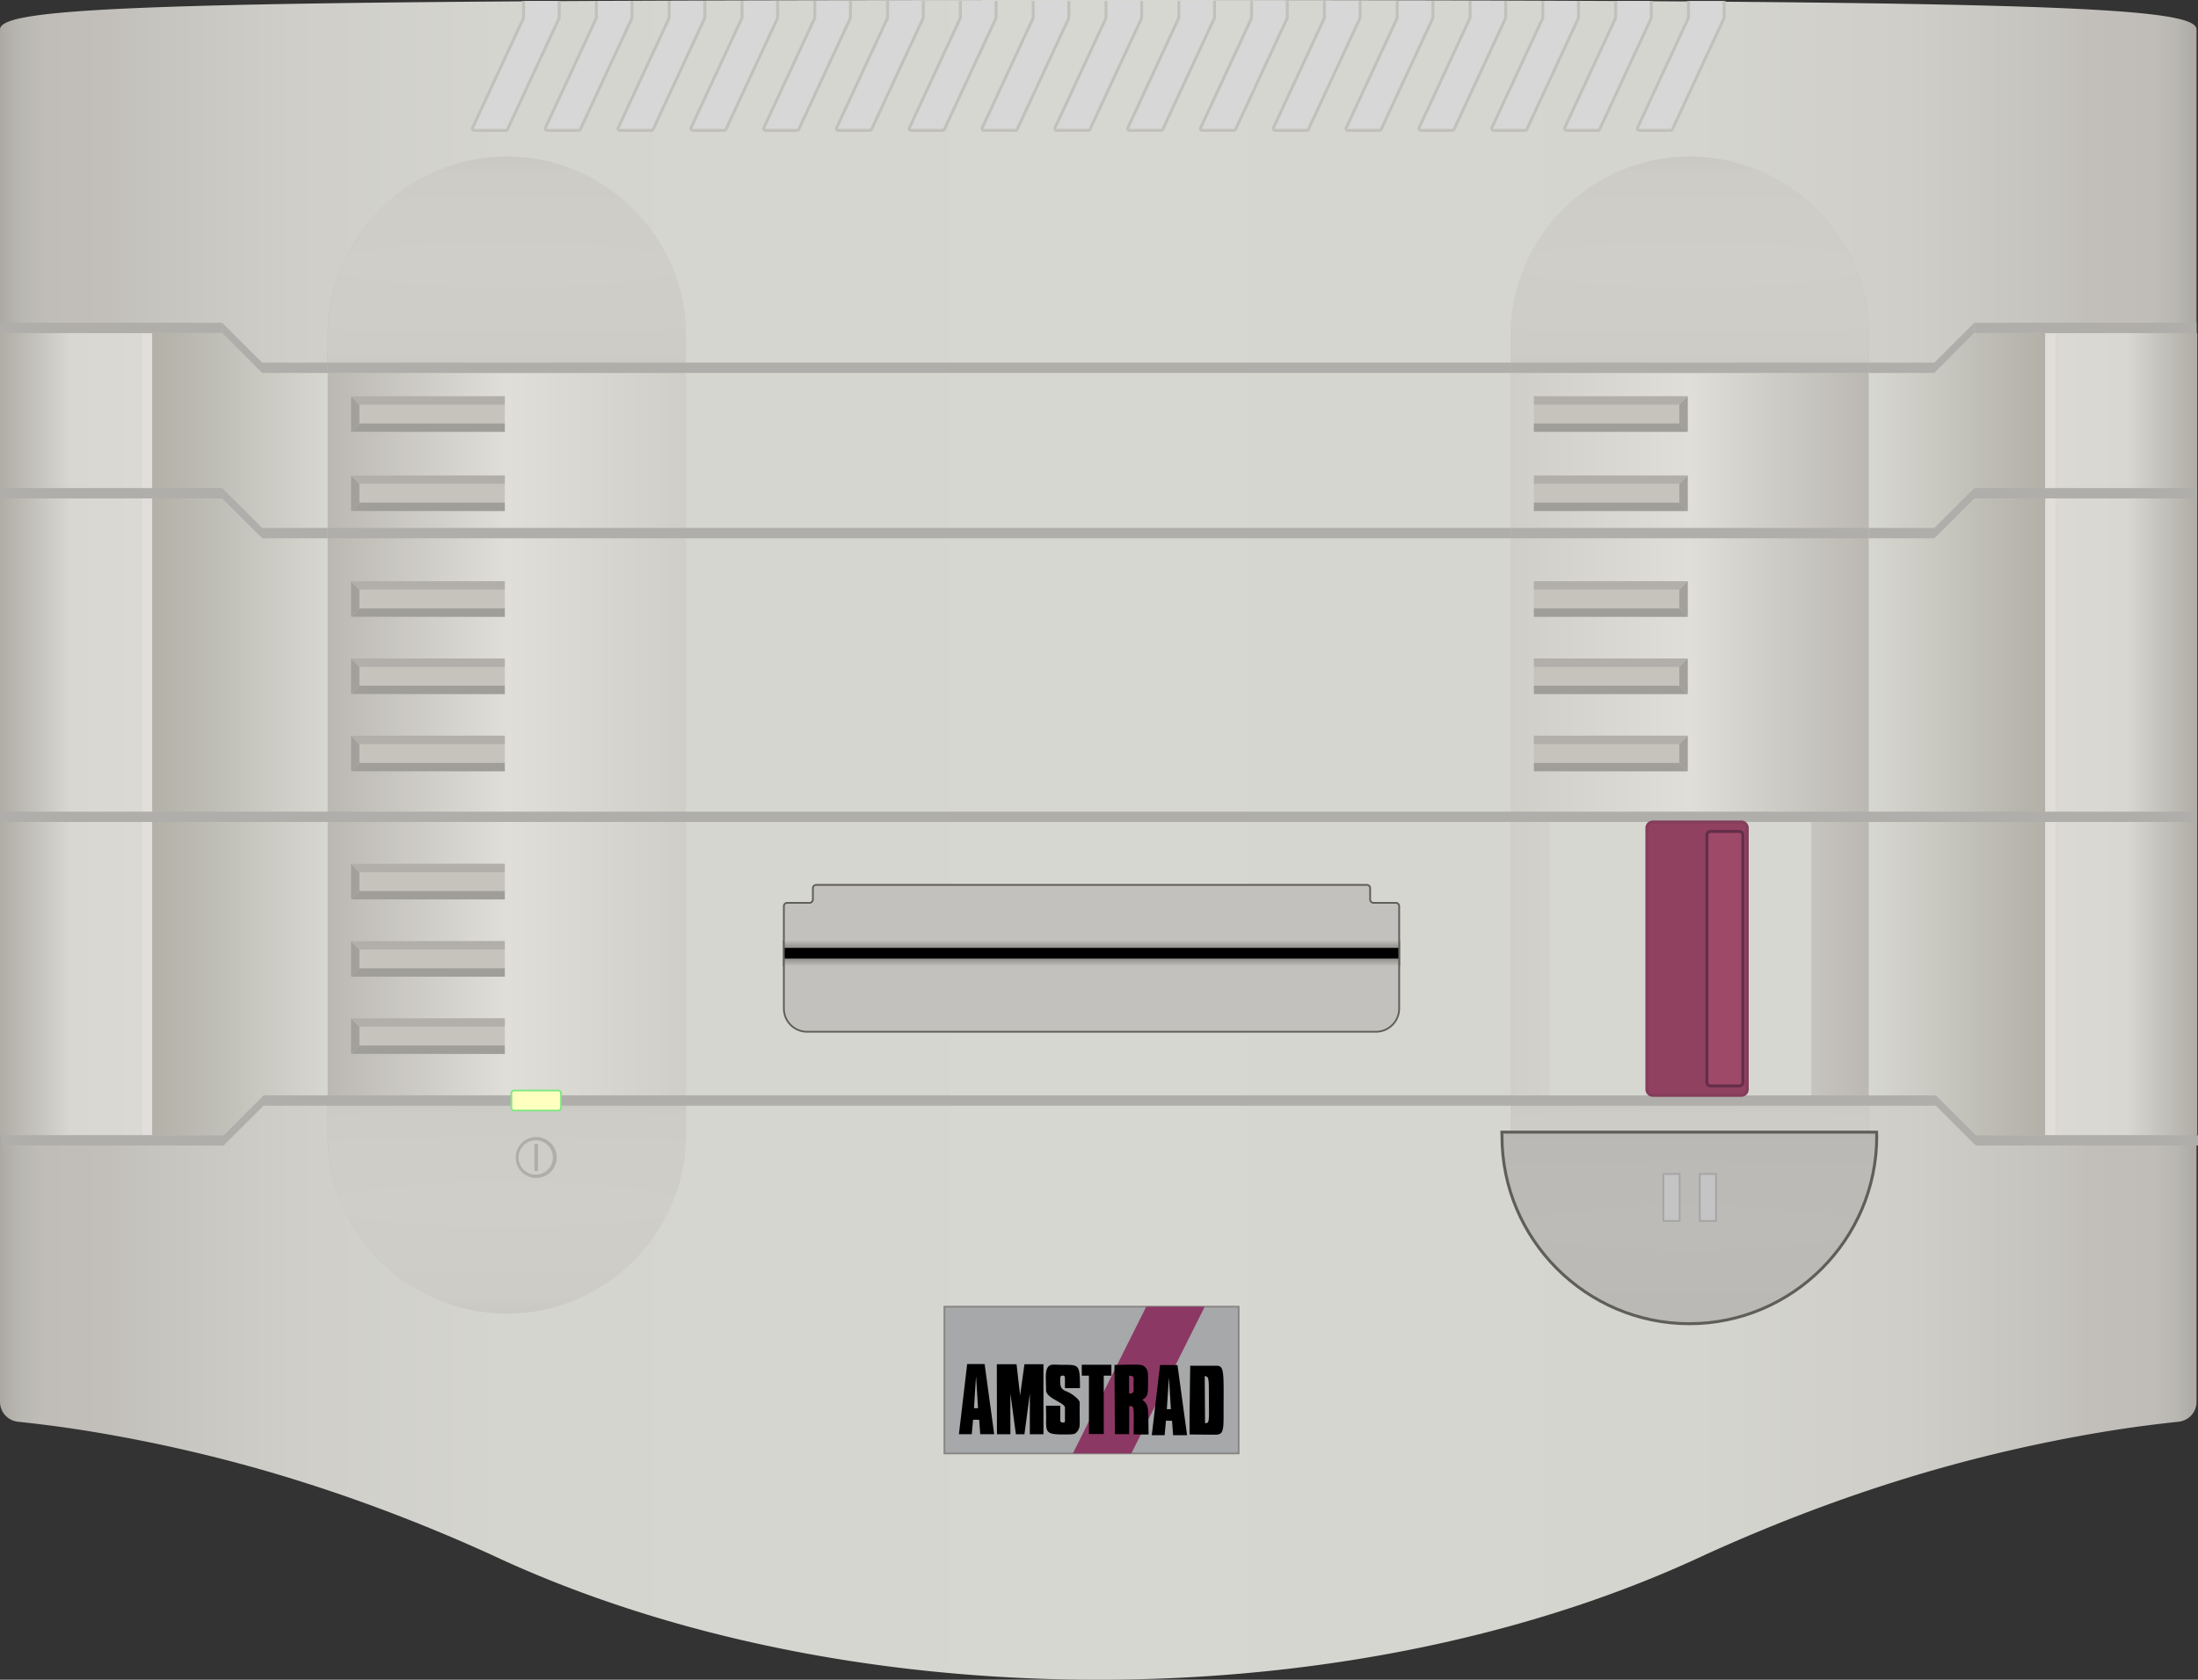 <svg xmlns="http://www.w3.org/2000/svg" viewBox="0 0 186.123 142.25"><rect x="0" y="0" width="186.123" height="142.25" fill="#333333" stroke="none"/><linearGradient id="a" gradientUnits="userSpaceOnUse" y1="71.125" x2="186" y2="71.125"><stop offset="0" stop-color="#aba9a3"/><stop offset=".001" stop-color="#aeaba6"/><stop offset=".009" stop-color="#b9b7b1"/><stop offset=".02" stop-color="#c0bdb8"/><stop offset=".05" stop-color="#c2bfba"/><stop offset=".064" stop-color="#c5c3bd"/><stop offset=".133" stop-color="#cfcec9"/><stop offset=".23" stop-color="#d5d5cf"/><stop offset=".5" stop-color="#d7d7d1"/><stop offset=".77" stop-color="#d5d5cf"/><stop offset=".867" stop-color="#cfcec9"/><stop offset=".936" stop-color="#c5c3bd"/><stop offset=".95" stop-color="#c2bfba"/><stop offset=".98" stop-color="#c0bdb8"/><stop offset=".991" stop-color="#b9b7b1"/><stop offset=".999" stop-color="#aeaba6"/><stop offset="1" stop-color="#aba9a3"/></linearGradient><path d="M0 118.706c0 .872.651 1.603 1.518 1.694.813.086 1.751.193 2.787.328 1.666.216 7.967 1.071 15.856 3.184 8.496 2.276 15.85 5.211 21.38 7.722C55.649 138.278 73.537 142.25 93 142.25s37.351-3.972 51.46-10.616c5.53-2.511 12.884-5.446 21.38-7.722 7.889-2.113 14.19-2.968 15.856-3.184a115.73 115.73 0 0 1 2.787-.328 1.697 1.697 0 0 0 1.518-1.694L186 2.5c0-2-13.996-2.5-93-2.5S0 .5 0 2.5v116.206z" fill="url(#a)"/><linearGradient id="b" gradientUnits="userSpaceOnUse" x1="127.914" y1="62.25" x2="158.252" y2="62.25"><stop offset="0" stop-color="#cfcec8"/><stop offset=".5" stop-color="#dfded8"/><stop offset="1" stop-color="#bbb8b2"/></linearGradient><path d="M143.083 111.25c8.343 0 15.169-6.826 15.169-15.169V28.419c0-8.343-6.826-15.169-15.169-15.169s-15.169 6.826-15.169 15.169v67.662c0 8.343 6.826 15.169 15.169 15.169z" fill="url(#b)"/><linearGradient id="c" gradientUnits="userSpaceOnUse" y1="62.172" x2="11.959" y2="62.172"><stop offset="0" stop-color="#b0ada6"/><stop offset=".5" stop-color="#d8d7d2"/><stop offset="1" stop-color="#dad9d3"/></linearGradient><path fill="url(#c)" d="M0 28.206h11.959v67.931H0z"/><linearGradient id="d" gradientUnits="userSpaceOnUse" x1="12.886" y1="62.172" x2="27.748" y2="62.172"><stop offset="0" stop-color="#b2b0a7"/><stop offset="1" stop-color="#d7d7d1"/></linearGradient><path fill="url(#d)" d="M27.748 31.582h-5.549l-3.386-3.376h-5.927v67.931h6.05l3.385-3.376h5.427z"/><linearGradient id="e" gradientUnits="userSpaceOnUse" x1="174.102" y1="62.172" x2="186.061" y2="62.172"><stop offset="0" stop-color="#dad9d3"/><stop offset=".5" stop-color="#d8d7d2"/><stop offset="1" stop-color="#b0ada6"/></linearGradient><path fill="url(#e)" d="M174.103 96.137h11.958V28.206h-11.958z"/><g fill="#e1ddda"><path d="M11.959 28.206h.927v67.931h-.927zM173.175 28.206h.927v67.931h-.927z"/></g><linearGradient id="f" gradientUnits="userSpaceOnUse" x1="158.252" y1="62.172" x2="173.175" y2="62.172"><stop offset="0" stop-color="#d7d7d1"/><stop offset="1" stop-color="#b2b0a7"/></linearGradient><path fill="url(#f)" d="M158.252 31.582h5.611l3.385-3.376h5.927v67.931h-6.049l-3.386-3.376h-5.488z"/><linearGradient id="g" gradientUnits="userSpaceOnUse" x1="27.748" y1="62.25" x2="58.086" y2="62.25"><stop offset="0" stop-color="#bbb8b2"/><stop offset=".5" stop-color="#dfded8"/><stop offset="1" stop-color="#cfcec8"/></linearGradient><path d="M42.917 111.25c-8.343 0-15.169-6.826-15.169-15.169V28.419c0-8.343 6.826-15.169 15.169-15.169s15.169 6.826 15.169 15.169v67.662c0 8.343-6.826 15.169-15.169 15.169z" fill="url(#g)"/><path fill="#c5c3bb" d="M29.724 33.557h13.021v3.011H29.724z"/><path fill="#a3a09b" d="M30.433 34.266v1.593l-.709.709v-3.011z"/><path fill="#b2afab" d="M42.745 34.266v-.709H29.724l.709.709z"/><path fill="#a09e98" d="M42.745 36.568v-.709H30.433l-.709.709z"/><path fill="#c5c3bb" d="M29.724 40.265h13.021v3.011H29.724z"/><path fill="#a3a09b" d="M30.433 40.973v1.594l-.709.709v-3.011z"/><path fill="#b2afab" d="M42.745 40.973v-.708H29.724l.709.708z"/><path fill="#a09e98" d="M42.745 43.276v-.709H30.433l-.709.709z"/><path fill="#c5c3bb" d="M29.724 49.223h13.021v3.011H29.724z"/><path fill="#a3a09b" d="M30.433 49.931v1.594l-.709.709v-3.011z"/><path fill="#b2afab" d="M42.745 49.931v-.708H29.724l.709.708z"/><path fill="#a09e98" d="M42.745 52.234v-.709H30.433l-.709.709z"/><path fill="#c5c3bb" d="M29.724 55.764h13.021v3.011H29.724z"/><path fill="#a3a09b" d="M30.433 56.473v1.594l-.709.708v-3.011z"/><path fill="#b2afab" d="M42.745 56.473v-.709H29.724l.709.709z"/><path fill="#a09e98" d="M42.745 58.775v-.708H30.433l-.709.708z"/><path fill="#c5c3bb" d="M29.724 62.306h13.021v3.011H29.724z"/><path fill="#a3a09b" d="M30.433 63.015v1.593l-.709.709v-3.011z"/><path fill="#b2afab" d="M42.745 63.015v-.709H29.724l.709.709z"/><path fill="#a09e98" d="M42.745 65.317v-.709H30.433l-.709.709z"/><path fill="#c5c3bb" d="M142.912 36.568H129.89v-3.011h13.02z"/><path fill="#a3a09b" d="M142.203 34.266v1.593l.708.709v-3.011z"/><path fill="#b2afab" d="M129.89 34.266v-.709h13.021l-.708.709z"/><path fill="#a09e98" d="M129.89 36.568v-.709h12.313l.708.709z"/><path fill="#c5c3bb" d="M142.912 43.276H129.89v-3.011h13.02z"/><path fill="#a3a09b" d="M142.203 40.973v1.594l.708.709v-3.011z"/><path fill="#b2afab" d="M129.89 40.973v-.708h13.021l-.708.708z"/><path fill="#a09e98" d="M129.89 43.276v-.709h12.313l.708.709z"/><g><path fill="#c5c3bb" d="M142.912 52.233H129.89v-3.01h13.02z"/><path fill="#a3a09b" d="M142.203 49.931v1.594l.708.709v-3.011z"/><path fill="#b2afab" d="M129.89 49.931v-.708h13.021l-.708.708z"/><path fill="#a09e98" d="M129.89 52.234v-.709h12.313l.708.709z"/></g><g><path fill="#c5c3bb" d="M142.912 58.776H129.89v-3.011h13.02z"/><path fill="#a3a09b" d="M142.203 56.473v1.594l.708.708v-3.011z"/><path fill="#b2afab" d="M129.89 56.473v-.709h13.021l-.708.709z"/><path fill="#a09e98" d="M129.89 58.775v-.708h12.313l.708.708z"/></g><g><path fill="#c5c3bb" d="M142.912 65.317H129.89v-3.011h13.02z"/><path fill="#a3a09b" d="M142.203 63.015v1.593l.708.709v-3.011z"/><path fill="#b2afab" d="M129.89 63.015v-.709h13.021l-.708.709z"/><path fill="#a09e98" d="M129.89 65.317v-.709h12.313l.708.709z"/></g><g><path fill="#c5c3bb" d="M29.724 73.156h13.021v3.011H29.724z"/><path fill="#a3a09b" d="M30.433 73.865v1.593l-.709.709v-3.011z"/><path fill="#b2afab" d="M42.745 73.865v-.709H29.724l.709.709z"/><path fill="#a09e98" d="M42.745 76.167v-.709H30.433l-.709.709z"/></g><g><path fill="#c5c3bb" d="M29.724 79.698h13.021v3.011H29.724z"/><path fill="#a3a09b" d="M30.433 80.406V82l-.709.708v-3.01z"/><path fill="#b2afab" d="M42.745 80.406v-.708H29.724l.709.708z"/><path fill="#a09e98" d="M42.745 82.708V82H30.433l-.709.708z"/></g><g><path fill="#c5c3bb" d="M29.724 86.239h13.021v3.011H29.724z"/><path fill="#a3a09b" d="M30.433 86.948v1.594l-.709.708v-3.011z"/><path fill="#b2afab" d="M42.745 86.948v-.709H29.724l.709.709z"/><path fill="#a09e98" d="M42.745 89.25v-.708H30.433l-.709.708z"/></g><radialGradient id="h" cx="42.917" cy="102.006" r="12.561" gradientTransform="matrix(0 -1 8 0 -773.129 144.923)" gradientUnits="userSpaceOnUse"><stop offset="0" stop-color="#cfcec8"/><stop offset=".61" stop-color="#cdccc6"/><stop offset=".829" stop-color="#c7c5bf"/><stop offset=".985" stop-color="#bcbab4"/><stop offset="1" stop-color="#bbb8b2"/></radialGradient><path d="M58.086 92.761H27.748v3.32c0 8.343 6.826 15.169 15.169 15.169s15.169-6.826 15.169-15.169v-3.32z" fill="url(#h)"/><radialGradient id="i" cx="42.917" cy="22.416" r="12.532" gradientTransform="matrix(0 -1 8 0 -136.412 65.333)" gradientUnits="userSpaceOnUse"><stop offset="0" stop-color="#cfcec8"/><stop offset=".61" stop-color="#cdccc6"/><stop offset=".829" stop-color="#c7c5bf"/><stop offset=".985" stop-color="#bcbab4"/><stop offset="1" stop-color="#bbb8b2"/></radialGradient><path d="M58.086 31.582H27.748v-3.163c0-8.343 6.826-15.169 15.169-15.169s15.169 6.826 15.169 15.169v3.163z" fill="url(#i)"/><radialGradient id="j" cx="143.083" cy="102.006" r="12.561" gradientTransform="matrix(0 -1 8 0 -672.963 245.089)" gradientUnits="userSpaceOnUse"><stop offset="0" stop-color="#cfcec8"/><stop offset=".61" stop-color="#cdccc6"/><stop offset=".829" stop-color="#c7c5bf"/><stop offset=".985" stop-color="#bcbab4"/><stop offset="1" stop-color="#bbb8b2"/></radialGradient><path d="M158.252 92.761h-30.338v3.32c0 8.343 6.826 15.169 15.169 15.169s15.169-6.826 15.169-15.169v-3.32z" fill="url(#j)"/><radialGradient id="k" cx="143.083" cy="22.416" r="12.532" gradientTransform="matrix(0 -1 8 0 -36.246 165.5)" gradientUnits="userSpaceOnUse"><stop offset="0" stop-color="#cfcec8"/><stop offset=".61" stop-color="#cdccc6"/><stop offset=".829" stop-color="#c7c5bf"/><stop offset=".985" stop-color="#bcbab4"/><stop offset="1" stop-color="#bbb8b2"/></radialGradient><path d="M158.252 31.582h-30.338v-3.163c0-8.343 6.826-15.169 15.169-15.169s15.169 6.826 15.169 15.169v3.163z" fill="url(#k)"/><g fill="#afaeaa"><path d="M58.086 44.709h69.828v.874H58.086zM0 41.333h18.813v.874H0zM27.748 44.709h30.338v.874H27.748z"/><path d="M22.199 44.709h5.55v.874h-5.55zM18.813 42.207l3.386 3.376v-.874l-3.386-3.376zM186 42.208h-18.813v-.874H186zM158.252 45.584h-30.338v-.874h30.338z"/><path d="M163.801 45.584h-5.55v-.874h5.55zM167.187 42.207l-3.386 3.376v-.874l3.386-3.376z"/><g><path d="M58.086 30.708h69.828v.874H58.086zM0 27.332h18.813v.874H0zM27.748 30.708h30.338v.874H27.748z"/><path d="M22.199 30.708h5.55v.874h-5.55zM18.813 28.206l3.386 3.376v-.874l-3.386-3.376zM186 28.207h-18.813v-.874H186zM158.252 31.583h-30.338v-.874h30.338z"/><path d="M163.801 31.583h-5.55v-.874h5.55zM167.187 28.206l-3.385 3.376v-.874l3.385-3.376z"/></g><g><path d="M58.086 92.761h69.828v.874H58.086zM.123 96.137h18.813v.874H.123zM27.748 92.761h30.338v.874H27.748zM22.321 92.761h5.427v.874h-5.427zM18.936 96.137l3.385-3.376v.874l-3.385 3.376zM186.123 97.012H167.31v-.874h18.813zM158.252 93.636h-30.338v-.874h30.338zM163.924 93.636h-5.672v-.874h5.672zM167.31 96.137l-3.386-3.376v.874l3.386 3.376z"/></g><g><path d="M58.086 68.735h69.828v.874H58.086zM27.748 68.735h30.338v.874H27.748zM0 68.735h27.748v.874H0zM158.252 69.61h-30.338v-.874h30.338zM186 69.61h-27.748v-.874H186z"/></g></g><g><g fill="#d7d7d7" stroke="#c2c0bb" stroke-width=".25" stroke-miterlimit="10"><path d="M53.52.079V1.43c0 .06-.013.12-.039.174l-4.336 9.348a.156.156 0 0 1-.142.09h-2.679a.154.154 0 0 1-.142-.218l4.277-9.22a.42.42 0 0 0 .039-.174V.079M59.685.079V1.43c0 .06-.013.12-.039.174l-4.336 9.348a.156.156 0 0 1-.142.09H52.49a.154.154 0 0 1-.142-.218l4.277-9.22a.42.42 0 0 0 .039-.174V.079M65.85.079V1.43c0 .06-.013.12-.039.174l-4.336 9.348a.156.156 0 0 1-.142.09h-2.679a.154.154 0 0 1-.142-.218l4.277-9.22a.42.42 0 0 0 .039-.174V.079M72.015.079V1.43c0 .06-.013.12-.039.174l-4.336 9.348a.156.156 0 0 1-.142.09H64.82a.154.154 0 0 1-.142-.218l4.277-9.22a.42.42 0 0 0 .039-.174V.079M78.18.079V1.43c0 .06-.013.12-.039.174l-4.336 9.348a.156.156 0 0 1-.142.09h-2.679a.154.154 0 0 1-.142-.218l4.277-9.22a.42.42 0 0 0 .039-.174V.079M84.346.079V1.43c0 .06-.013.12-.039.174l-4.336 9.348a.156.156 0 0 1-.142.09H77.15a.154.154 0 0 1-.142-.218l4.277-9.22a.42.42 0 0 0 .039-.174V.079M90.511.079V1.43c0 .06-.013.12-.039.174l-4.336 9.348a.156.156 0 0 1-.142.09h-2.679a.154.154 0 0 1-.142-.218l4.277-9.22a.42.42 0 0 0 .039-.174V.079M96.676.079V1.43c0 .06-.013.12-.039.174l-4.336 9.348a.156.156 0 0 1-.142.09H89.48a.154.154 0 0 1-.142-.218l4.277-9.22a.42.42 0 0 0 .039-.174V.079M102.841.079V1.43c0 .06-.013.12-.039.174l-4.336 9.348a.156.156 0 0 1-.142.09h-2.679a.154.154 0 0 1-.142-.218l4.277-9.22a.42.42 0 0 0 .039-.174V.079M109.006.079V1.43c0 .06-.013.12-.039.174l-4.336 9.348a.156.156 0 0 1-.142.09h-2.679a.154.154 0 0 1-.142-.218l4.277-9.22a.42.42 0 0 0 .039-.174V.079M115.171.079V1.43c0 .06-.013.12-.039.174l-4.336 9.348a.156.156 0 0 1-.142.09h-2.679a.154.154 0 0 1-.142-.218l4.277-9.22a.42.42 0 0 0 .039-.174V.079M121.336.079V1.43c0 .06-.013.12-.039.174l-4.336 9.348a.156.156 0 0 1-.142.09h-2.679a.154.154 0 0 1-.142-.218l4.277-9.22a.42.42 0 0 0 .039-.174V.079M127.501.079V1.43c0 .06-.013.12-.039.174l-4.336 9.348a.156.156 0 0 1-.142.09h-2.679a.154.154 0 0 1-.142-.218l4.277-9.22a.42.42 0 0 0 .039-.174V.079M133.666.079V1.43c0 .06-.013.12-.039.174l-4.336 9.348a.156.156 0 0 1-.142.09h-2.679a.154.154 0 0 1-.142-.218l4.277-9.22a.42.42 0 0 0 .039-.174V.079M139.831.079V1.43c0 .06-.013.12-.038.174l-4.336 9.348a.156.156 0 0 1-.142.09h-2.679a.154.154 0 0 1-.142-.218l4.277-9.22a.42.42 0 0 0 .039-.174V.079M145.996.079V1.43c0 .06-.013.12-.039.174l-4.336 9.348a.156.156 0 0 1-.142.09H138.8a.154.154 0 0 1-.142-.218l4.277-9.22a.42.42 0 0 0 .039-.174V.079M47.355.079V1.43c0 .06-.013.12-.039.174l-4.336 9.348a.156.156 0 0 1-.142.09H40.16a.154.154 0 0 1-.142-.218l4.277-9.22a.42.42 0 0 0 .039-.174V.079"/></g></g><path d="M47.275 94.115h-3.742a.3.3 0 0 1-.3-.3v-1.233a.3.3 0 0 1 .3-.3h3.742a.3.3 0 0 1 .3.3v1.233a.302.302 0 0 1-.3.3z" fill="#7ce881"/><g fill="#afaeaa"><path d="M45.461 99.179h-.113a.098.098 0 0 1-.097-.097v-2.118c0-.053.044-.097.097-.097h.113c.053 0 .097.044.097.097v2.118a.097.097 0 0 1-.097.097z"/><path d="M45.404 96.286c-.958 0-1.737.779-1.737 1.736s.779 1.737 1.737 1.737 1.737-.779 1.737-1.737-.78-1.736-1.737-1.736zm0 3.19a1.454 1.454 0 1 1 .001-2.907 1.454 1.454 0 0 1-.001 2.907z"/></g><path d="M43.533 93.973a.158.158 0 0 1-.158-.158v-1.233c0-.087.071-.158.158-.158h3.742c.087 0 .158.071.158.158v1.233a.158.158 0 0 1-.158.158h-3.742z" fill="#ffffbf"/><path d="M92.428 87.375h24.083a1.969 1.969 0 0 0 1.969-1.969v-8.668a.28.28 0 0 0-.279-.279h-1.888a.29.29 0 0 1-.291-.291v-.955a.275.275 0 0 0-.275-.275H69.109a.275.275 0 0 0-.275.275v.955a.29.29 0 0 1-.291.291h-1.888a.28.28 0 0 0-.279.279v8.668c0 1.088.882 1.969 1.969 1.969h24.083z" fill="#c2c1bd" stroke="#605e59" stroke-width=".15" stroke-miterlimit="10"/><linearGradient id="l" gradientUnits="userSpaceOnUse" x1="92.428" y1="81.82" x2="92.428" y2="79.633"><stop offset="0" stop-color="#c2c1bd"/><stop offset=".208" stop-color="#9f9d99"/><stop offset=".389" stop-color="#878581"/><stop offset=".5" stop-color="#7e7c78"/><stop offset=".611" stop-color="#878581"/><stop offset=".792" stop-color="#9f9d99"/><stop offset="1" stop-color="#c2c1bd"/></linearGradient><path fill="url(#l)" d="M66.376 79.633h52.104v2.188H66.376z"/><path d="M66.376 80.273h52.104v.906H66.376z"/><path fill="none" stroke="#605e59" stroke-width=".15" stroke-miterlimit="10" d="M66.376 79.633v2.187M118.48 79.633v2.187"/><radialGradient id="m" cx="143.047" cy="103.987" r="12.603" gradientTransform="matrix(0 -1 8 0 -688.85 247.034)" gradientUnits="userSpaceOnUse"><stop offset="0" stop-color="#bdbbb8"/><stop offset=".594" stop-color="#bbb9b6"/><stop offset=".808" stop-color="#b4b2af"/><stop offset=".96" stop-color="#a9a7a4"/><stop offset="1" stop-color="#a4a29f"/></radialGradient><path d="M158.908 95.875h-31.731l.009.359c0 8.726 7.14 15.866 15.866 15.866 8.726 0 15.866-7.14 15.866-15.866l-.01-.359z" fill="url(#m)" stroke="#605e59" stroke-width=".25" stroke-miterlimit="10"/><g fill="#c4c4c4" stroke="#a5a5a5" stroke-width=".15" stroke-miterlimit="10"><path d="M140.854 99.417h1.375v3.979h-1.375zM143.937 99.417h1.375v3.979h-1.375z"/></g><path fill="#d7d7d1" d="M131.206 69.609h22.167v23.152h-22.167z"/><path d="M147.449 92.761h-7.487a.507.507 0 0 1-.507-.507V70.116c0-.28.227-.506.507-.506h7.487c.28 0 .507.227.507.506v22.139c0 .28-.227.506-.507.506z" fill="#914160" stroke="#843d5a" stroke-width=".249" stroke-miterlimit="10"/><path d="M147.288 91.96h-2.457a.292.292 0 0 1-.292-.292V70.703c0-.161.131-.292.292-.292h2.457c.161 0 .292.131.292.292v20.965a.291.291 0 0 1-.292.292z" fill="#9e4968" stroke="#632e49" stroke-width=".249" stroke-miterlimit="10"/><g><path fill="#a6a8aa" d="M79.97 110.656h24.917v12.427H79.97z"/><path fill="#878684" d="M104.886 123.083v-.075H80.045v-12.277h24.766v12.352h.075v-.075.075h.075v-12.502H79.895v12.577h25.066v-.075z"/><path fill="#8c3864" d="M97.063 110.656h4.952l-6.213 12.427h-4.953z"/><path d="M81.899 115.515l-.7 5.941h1.088l.111-1.226.517.005.088 1.22h1.184l-.811-5.938-1.477-.002zm.75 1.026l.168 2.71h-.343l.175-2.71zM84.41 115.529l.01 5.932h1.138l-.003-3.466.468 3.466h.725l.458-3.466-.002 3.466h1.153v-5.932h-1.608l-.369 2.643-.301-2.643zM91.601 115.575l.002.923h.606v4.944h1.255v-4.944h.648v-.923zM89.946 115.581c-.718-.002-.986-.099-1.203.186-.276.361-.164 1.102-.163 1.962 0 .695 1.591 1.056 1.6 1.475v1.159c-.001.181-.4.124-.399-.043v-1.275h-1.21l.017.996c-.027 1.255-.018 1.441 1.464 1.437.706-.002.869-.012 1.004-.091a.893.893 0 0 0 .273-.326c.103-.213.11-.315.094-1.299l.004-.982c.001-.252-.581-.683-.893-.845-.357-.186-.745-.203-.753-.834-.007-.513-.013-.605.21-.607.243-.001.175.102.189 1.062h1.27c0-2.054-.078-1.971-1.504-1.975zM94.37 115.59l.039 5.863h1.203l.008-2.368c.431.007.399-.142.371 2.392l1.271.005c-.044-2.329.049-2.464-.527-2.939.514-.324.468-.522.479-1.491.011-.929-.021-1.058-.29-1.308-.244-.226-.467-.188-2.554-.154zm1.239.914c.471.014.381.131.381.736 0 .632.079.765-.384.768l.003-1.504zM100.784 115.661s-.082 5.725-.043 5.819v.001l2.181.017c.802.006.675-.536.69-2.834.018-2.639-.01-3.003-.599-3.003h-2.229zm1.584 2.878c.015 1.927.037 1.975-.326 1.988l-.027-3.984c.39-.001.34.31.353 1.996zM98.231 115.599l-.7 5.942h1.088l.111-1.226.517.005.088 1.221h1.184l-.811-5.938-1.477-.004zm.75 1.026l.168 2.71h-.343l.175-2.71z"/></g></svg>